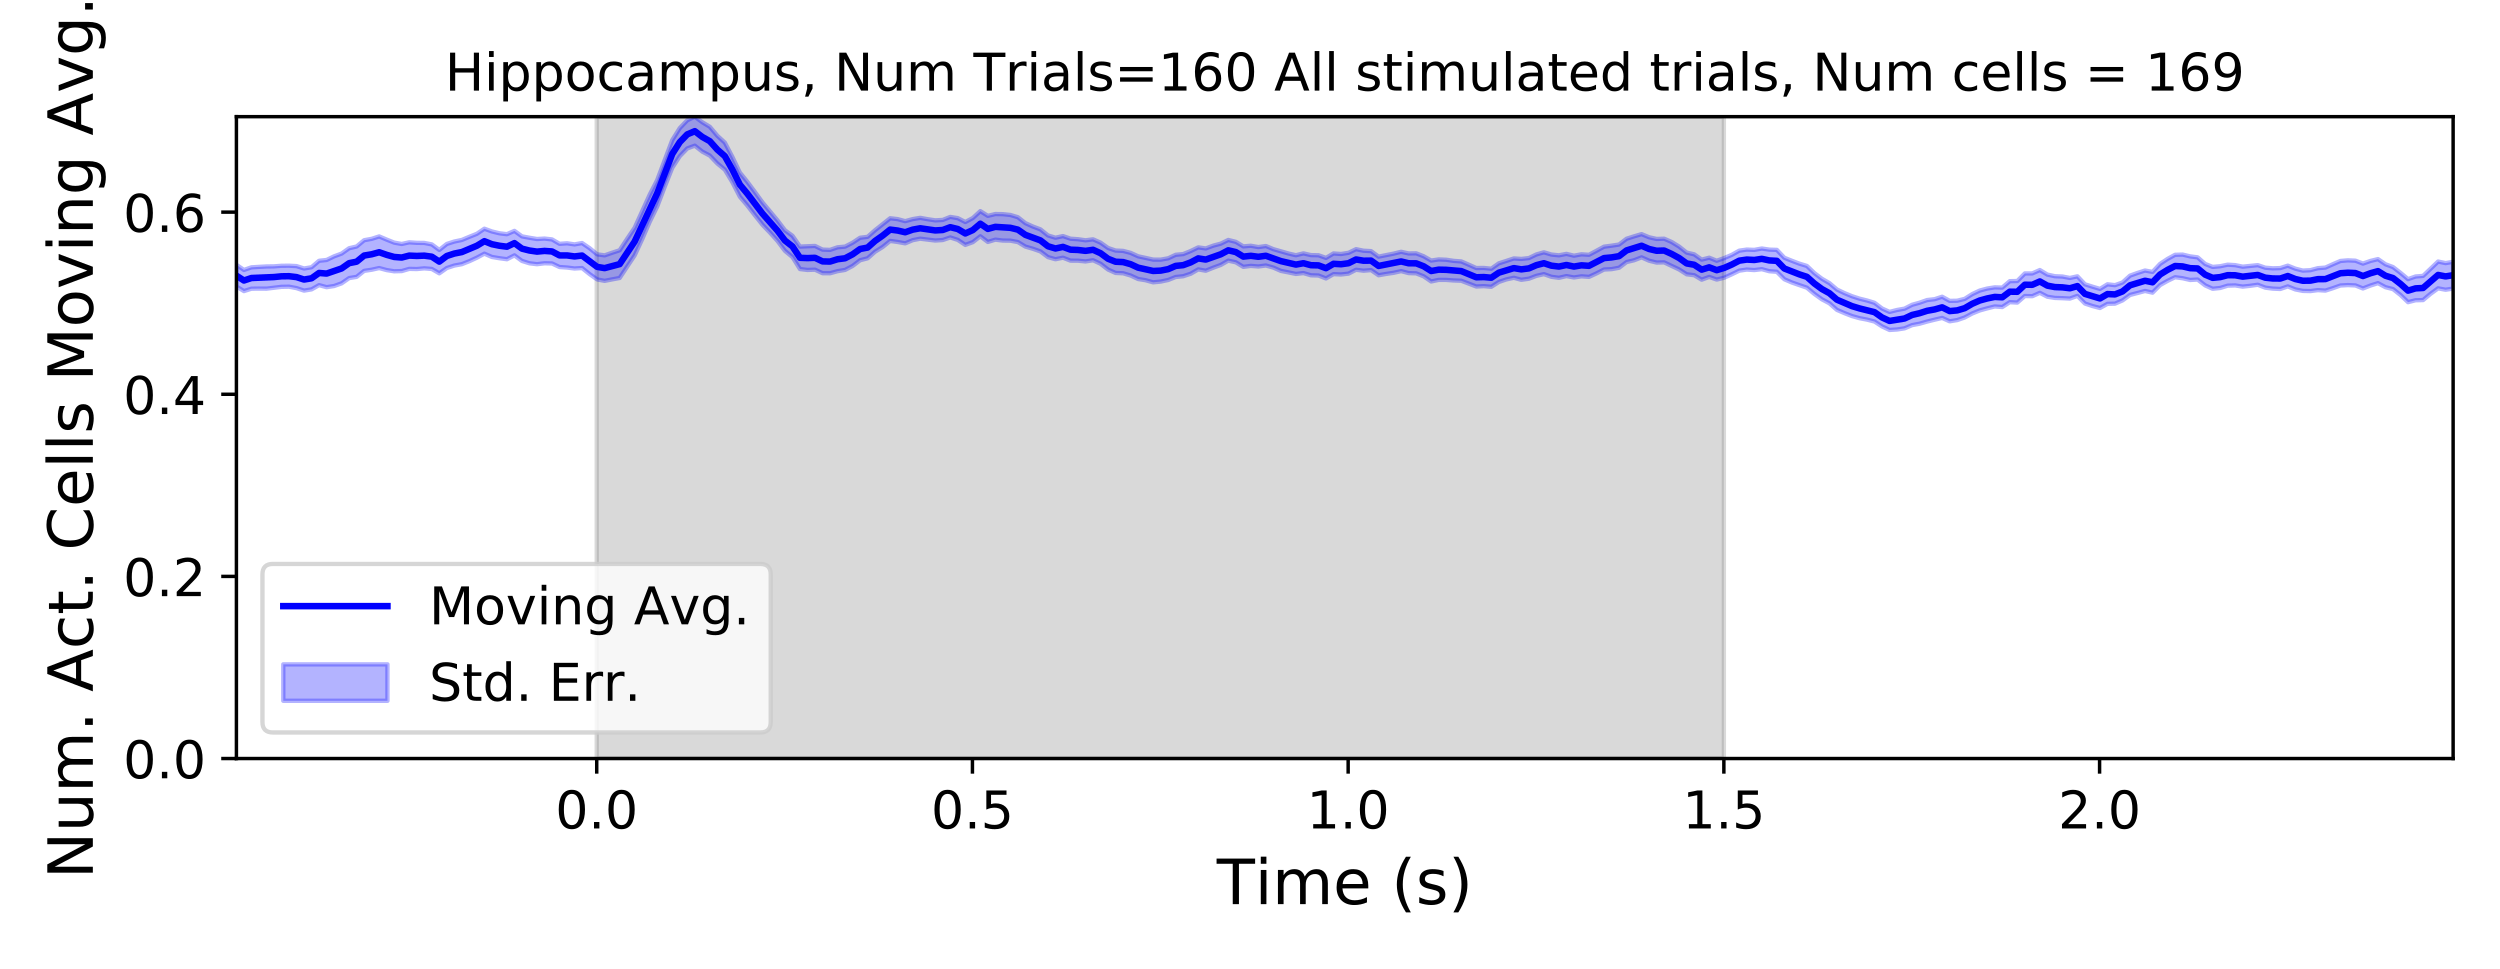 <?xml version="1.0" encoding="utf-8" standalone="no"?>
<!DOCTYPE svg PUBLIC "-//W3C//DTD SVG 1.1//EN"
  "http://www.w3.org/Graphics/SVG/1.1/DTD/svg11.dtd">
<!-- Created with matplotlib (https://matplotlib.org/) -->
<svg height="223.2pt" version="1.1" viewBox="0 0 576 223.2" width="576pt" xmlns="http://www.w3.org/2000/svg" xmlns:xlink="http://www.w3.org/1999/xlink">
 <defs>
  <style type="text/css">
*{stroke-linecap:butt;stroke-linejoin:round;}
  </style>
 </defs>
 <g id="figure_1">
  <g id="patch_1">
   <path d="M 0 223.2 
L 576 223.2 
L 576 0 
L 0 0 
z
" style="fill:#ffffff;"/>
  </g>
  <g id="axes_1">
   <g id="patch_2">
    <path d="M 54.47 174.76 
L 565.2 174.76 
L 565.2 26.88 
L 54.47 26.88 
z
" style="fill:#ffffff;"/>
   </g>
   <g id="PolyCollection_1">
    <defs>
     <path d="M 137.485 -48.44 
L 137.485 -196.32 
L 397.178 -196.32 
L 397.178 -48.44 
L 397.178 -48.44 
L 137.485 -48.44 
z
" id="mbe97e4798c" style="stroke:#808080;stroke-opacity:0.3;"/>
    </defs>
    <g clip-path="url(#p0f7444b9bc)">
     <use style="fill:#808080;fill-opacity:0.3;stroke:#808080;stroke-opacity:0.3;" x="0" xlink:href="#mbe97e4798c" y="223.2"/>
    </g>
   </g>
   <g id="PolyCollection_2">
    <defs>
     <path d="M 54.47 -162.191 
L 54.47 -157.199 
L 56.201 -156.133 
L 57.933 -156.683 
L 59.664 -156.707 
L 61.395 -156.69 
L 63.126 -156.902 
L 64.858 -157.111 
L 66.589 -157.144 
L 68.32 -156.817 
L 70.052 -156.242 
L 71.783 -156.528 
L 73.514 -157.506 
L 75.245 -157.035 
L 76.977 -157.299 
L 78.708 -157.919 
L 80.439 -159.129 
L 82.171 -159.408 
L 83.902 -160.794 
L 85.633 -161.052 
L 87.364 -161.441 
L 89.096 -160.97 
L 90.827 -160.694 
L 92.558 -160.742 
L 94.29 -161.251 
L 96.021 -161.212 
L 97.752 -161.369 
L 99.483 -161.232 
L 101.215 -160.227 
L 102.946 -161.446 
L 104.677 -162.014 
L 106.409 -162.334 
L 108.14 -163.026 
L 109.871 -163.828 
L 111.603 -164.754 
L 113.334 -163.995 
L 115.065 -163.708 
L 116.796 -163.472 
L 118.528 -164.362 
L 120.259 -163.08 
L 121.99 -162.536 
L 123.722 -162.328 
L 125.453 -162.54 
L 127.184 -162.498 
L 128.915 -161.676 
L 130.647 -161.557 
L 132.378 -161.338 
L 134.109 -161.444 
L 135.841 -160.057 
L 137.572 -158.825 
L 139.303 -158.486 
L 141.034 -158.829 
L 142.766 -159.15 
L 144.497 -161.763 
L 146.228 -164.371 
L 147.96 -168.093 
L 149.691 -172.092 
L 151.422 -175.622 
L 153.153 -180.174 
L 154.885 -184.526 
L 156.616 -187.213 
L 158.347 -188.998 
L 160.079 -189.635 
L 161.81 -188.269 
L 163.541 -187.35 
L 165.272 -185.532 
L 167.004 -184.103 
L 168.735 -181.22 
L 170.466 -177.87 
L 172.198 -175.837 
L 173.929 -173.607 
L 175.66 -171.43 
L 177.391 -169.619 
L 179.123 -167.71 
L 180.854 -165.405 
L 182.585 -163.97 
L 184.317 -161.211 
L 186.048 -161.003 
L 187.779 -161.064 
L 189.51 -160.255 
L 191.242 -160.24 
L 192.973 -160.723 
L 194.704 -161.007 
L 196.436 -161.923 
L 198.167 -163.241 
L 199.898 -163.685 
L 201.629 -165.216 
L 203.361 -166.287 
L 205.092 -167.692 
L 206.823 -167.449 
L 208.555 -167.131 
L 210.286 -167.863 
L 212.017 -168.205 
L 213.749 -167.991 
L 215.48 -167.782 
L 217.211 -167.898 
L 218.942 -168.488 
L 220.674 -167.93 
L 222.405 -166.777 
L 224.136 -167.407 
L 225.868 -168.755 
L 227.599 -167.458 
L 229.33 -167.982 
L 231.061 -167.773 
L 232.793 -167.749 
L 234.524 -167.428 
L 236.255 -166.383 
L 237.987 -165.879 
L 239.718 -165.27 
L 241.449 -163.964 
L 243.18 -163.47 
L 244.912 -163.827 
L 246.643 -163.145 
L 248.374 -163.135 
L 250.106 -162.963 
L 251.837 -163.238 
L 253.568 -162.431 
L 255.299 -161.09 
L 257.031 -160.315 
L 258.762 -160.236 
L 260.493 -159.722 
L 262.225 -158.915 
L 263.956 -158.632 
L 265.687 -158.152 
L 267.418 -158.323 
L 269.15 -158.692 
L 270.881 -159.379 
L 272.612 -159.555 
L 274.344 -160.134 
L 276.075 -161.132 
L 277.806 -160.825 
L 279.537 -161.523 
L 281.269 -162.16 
L 283 -163.149 
L 284.731 -162.766 
L 286.463 -161.714 
L 288.194 -161.94 
L 289.925 -161.799 
L 291.656 -162.027 
L 293.388 -161.545 
L 295.119 -160.781 
L 296.85 -160.444 
L 298.582 -160.084 
L 300.313 -160.284 
L 302.044 -159.768 
L 303.775 -159.722 
L 305.507 -159.047 
L 307.238 -160.038 
L 308.969 -159.957 
L 310.701 -160.157 
L 312.432 -161.049 
L 314.163 -160.828 
L 315.895 -160.972 
L 317.626 -159.78 
L 319.357 -160.086 
L 321.088 -160.345 
L 322.82 -160.735 
L 324.551 -160.276 
L 326.282 -160.221 
L 328.014 -159.534 
L 329.745 -158.346 
L 331.476 -158.716 
L 333.207 -158.709 
L 334.939 -158.578 
L 336.67 -158.518 
L 338.401 -157.856 
L 340.133 -157.186 
L 341.864 -157.273 
L 343.595 -157.125 
L 345.326 -158.231 
L 347.058 -158.824 
L 348.789 -159.197 
L 350.52 -158.732 
L 352.252 -158.983 
L 353.983 -159.643 
L 355.714 -160.039 
L 357.445 -159.424 
L 359.177 -159.187 
L 360.908 -159.588 
L 362.639 -159.269 
L 364.371 -159.53 
L 366.102 -159.407 
L 367.833 -160.21 
L 369.564 -161.103 
L 371.296 -161.188 
L 373.027 -161.504 
L 374.758 -162.818 
L 376.49 -163.234 
L 378.221 -163.903 
L 379.952 -163.131 
L 381.683 -162.704 
L 383.415 -162.752 
L 385.146 -161.931 
L 386.877 -161.113 
L 388.609 -159.999 
L 390.34 -159.795 
L 392.071 -158.761 
L 393.802 -159.397 
L 395.534 -158.787 
L 397.265 -159.215 
L 398.996 -160 
L 400.728 -160.84 
L 402.459 -161.091 
L 404.19 -160.977 
L 405.921 -161.184 
L 407.653 -160.707 
L 409.384 -160.58 
L 411.115 -158.858 
L 412.847 -158.112 
L 414.578 -157.509 
L 416.309 -156.913 
L 418.041 -155.472 
L 419.772 -154.234 
L 421.503 -153.318 
L 423.234 -151.801 
L 424.966 -151.055 
L 426.697 -150.38 
L 428.428 -149.892 
L 430.16 -149.56 
L 431.891 -149.117 
L 433.622 -147.993 
L 435.353 -147.176 
L 437.085 -147.284 
L 438.816 -147.552 
L 440.547 -148.29 
L 442.279 -148.619 
L 444.01 -149.114 
L 445.741 -149.544 
L 447.472 -149.949 
L 449.204 -149.17 
L 450.935 -149.452 
L 452.666 -150.051 
L 454.398 -150.975 
L 456.129 -151.676 
L 457.86 -152.155 
L 459.591 -152.589 
L 461.323 -152.46 
L 463.054 -153.576 
L 464.785 -153.487 
L 466.517 -154.997 
L 468.248 -154.959 
L 469.979 -155.734 
L 471.71 -154.837 
L 473.442 -154.557 
L 475.173 -154.497 
L 476.904 -154.409 
L 478.636 -155.031 
L 480.367 -153.27 
L 482.098 -152.692 
L 483.829 -152.238 
L 485.561 -153.197 
L 487.292 -153.235 
L 489.023 -153.985 
L 490.755 -155.242 
L 492.486 -155.695 
L 494.217 -156.159 
L 495.948 -155.771 
L 497.68 -157.516 
L 499.411 -158.492 
L 501.142 -159.328 
L 502.874 -159.095 
L 504.605 -158.696 
L 506.336 -158.788 
L 508.067 -157.45 
L 509.799 -156.665 
L 511.53 -156.849 
L 513.261 -157.381 
L 514.993 -157.436 
L 516.724 -157.161 
L 518.455 -157.351 
L 520.187 -157.594 
L 521.918 -156.925 
L 523.649 -156.699 
L 525.38 -156.62 
L 527.112 -157.214 
L 528.843 -156.516 
L 530.574 -156.174 
L 532.306 -156.134 
L 534.037 -156.355 
L 535.768 -156.244 
L 537.499 -156.804 
L 539.231 -157.421 
L 540.962 -157.514 
L 542.693 -157.433 
L 544.425 -156.738 
L 546.156 -157.414 
L 547.887 -157.962 
L 549.618 -157.029 
L 551.35 -156.594 
L 553.081 -155.23 
L 554.812 -153.582 
L 556.544 -154.019 
L 558.275 -154.063 
L 560.006 -155.512 
L 561.737 -156.766 
L 563.469 -156.444 
L 565.2 -156.717 
L 565.2 -162.884 
L 565.2 -162.884 
L 563.469 -162.58 
L 561.737 -162.94 
L 560.006 -161.282 
L 558.275 -159.636 
L 556.544 -159.497 
L 554.812 -158.885 
L 553.081 -160.332 
L 551.35 -161.668 
L 549.618 -162.309 
L 547.887 -163.501 
L 546.156 -163.079 
L 544.425 -162.469 
L 542.693 -163.138 
L 540.962 -163.215 
L 539.231 -163.072 
L 537.499 -162.324 
L 535.768 -161.547 
L 534.037 -161.41 
L 532.306 -160.949 
L 530.574 -160.857 
L 528.843 -161.301 
L 527.112 -161.993 
L 525.38 -161.433 
L 523.649 -161.381 
L 521.918 -161.521 
L 520.187 -162.111 
L 518.455 -161.935 
L 516.724 -161.757 
L 514.993 -162.112 
L 513.261 -162.22 
L 511.53 -161.86 
L 509.799 -161.703 
L 508.067 -162.387 
L 506.336 -163.907 
L 504.605 -164.13 
L 502.874 -164.544 
L 501.142 -164.495 
L 499.411 -163.548 
L 497.68 -162.4 
L 495.948 -160.551 
L 494.217 -160.871 
L 492.486 -160.312 
L 490.755 -159.69 
L 489.023 -158.114 
L 487.292 -157.501 
L 485.561 -157.696 
L 483.829 -156.635 
L 482.098 -157.152 
L 480.367 -157.702 
L 478.636 -159.534 
L 476.904 -159.159 
L 475.173 -159.491 
L 473.442 -159.562 
L 471.71 -159.937 
L 469.979 -160.981 
L 468.248 -160.209 
L 466.517 -160.197 
L 464.785 -158.455 
L 463.054 -158.419 
L 461.323 -156.938 
L 459.591 -156.993 
L 457.86 -156.719 
L 456.129 -156.254 
L 454.398 -155.433 
L 452.666 -154.337 
L 450.935 -153.914 
L 449.204 -153.881 
L 447.472 -154.833 
L 445.741 -154.268 
L 444.01 -154.068 
L 442.279 -153.462 
L 440.547 -152.978 
L 438.816 -152.089 
L 437.085 -151.781 
L 435.353 -151.337 
L 433.622 -152.121 
L 431.891 -153.436 
L 430.16 -153.963 
L 428.428 -154.392 
L 426.697 -154.953 
L 424.966 -155.668 
L 423.234 -156.496 
L 421.503 -157.968 
L 419.772 -158.967 
L 418.041 -160.273 
L 416.309 -161.927 
L 414.578 -162.458 
L 412.847 -163.115 
L 411.115 -163.811 
L 409.384 -165.63 
L 407.653 -165.686 
L 405.921 -165.944 
L 404.19 -165.626 
L 402.459 -165.696 
L 400.728 -165.448 
L 398.996 -164.479 
L 397.265 -163.743 
L 395.534 -163.122 
L 393.802 -163.823 
L 392.071 -163.383 
L 390.34 -164.605 
L 388.609 -165.004 
L 386.877 -166.382 
L 385.146 -167.452 
L 383.415 -168.205 
L 381.683 -168.148 
L 379.952 -168.534 
L 378.221 -169.257 
L 376.49 -168.746 
L 374.758 -168.191 
L 373.027 -166.857 
L 371.296 -166.595 
L 369.564 -166.365 
L 367.833 -165.423 
L 366.102 -164.495 
L 364.371 -164.608 
L 362.639 -164.291 
L 360.908 -164.707 
L 359.177 -164.374 
L 357.445 -164.557 
L 355.714 -165.069 
L 353.983 -164.574 
L 352.252 -163.738 
L 350.52 -163.543 
L 348.789 -163.656 
L 347.058 -163.084 
L 345.326 -162.523 
L 343.595 -161.296 
L 341.864 -161.462 
L 340.133 -161.444 
L 338.401 -162.217 
L 336.67 -162.97 
L 334.939 -163.095 
L 333.207 -163.356 
L 331.476 -163.428 
L 329.745 -163.169 
L 328.014 -164.158 
L 326.282 -164.835 
L 324.551 -164.806 
L 322.82 -165.186 
L 321.088 -164.763 
L 319.357 -164.419 
L 317.626 -164.07 
L 315.895 -165.343 
L 314.163 -165.434 
L 312.432 -165.79 
L 310.701 -164.951 
L 308.969 -164.679 
L 307.238 -164.808 
L 305.507 -163.779 
L 303.775 -164.39 
L 302.044 -164.422 
L 300.313 -164.824 
L 298.582 -164.395 
L 296.85 -164.796 
L 295.119 -165.298 
L 293.388 -165.792 
L 291.656 -166.517 
L 289.925 -166.272 
L 288.194 -166.577 
L 286.463 -166.437 
L 284.731 -167.483 
L 283 -167.913 
L 281.269 -167.066 
L 279.537 -166.602 
L 277.806 -165.961 
L 276.075 -166.205 
L 274.344 -165.367 
L 272.612 -164.661 
L 270.881 -164.497 
L 269.15 -163.688 
L 267.418 -163.376 
L 265.687 -163.389 
L 263.956 -163.775 
L 262.225 -164.148 
L 260.493 -164.94 
L 258.762 -165.396 
L 257.031 -165.475 
L 255.299 -166.064 
L 253.568 -167.293 
L 251.837 -168.06 
L 250.106 -167.836 
L 248.374 -168.084 
L 246.643 -168.205 
L 244.912 -168.809 
L 243.18 -168.431 
L 241.449 -168.96 
L 239.718 -170.355 
L 237.987 -171.005 
L 236.255 -171.786 
L 234.524 -173.154 
L 232.793 -173.672 
L 231.061 -173.858 
L 229.33 -173.886 
L 227.599 -173.465 
L 225.868 -174.555 
L 224.136 -172.965 
L 222.405 -172.048 
L 220.674 -172.941 
L 218.942 -173.222 
L 217.211 -172.527 
L 215.48 -172.433 
L 213.749 -172.696 
L 212.017 -173.007 
L 210.286 -172.719 
L 208.555 -172.244 
L 206.823 -172.713 
L 205.092 -172.916 
L 203.361 -171.542 
L 201.629 -170.173 
L 199.898 -168.635 
L 198.167 -168.424 
L 196.436 -167.277 
L 194.704 -166.383 
L 192.973 -166.221 
L 191.242 -165.629 
L 189.51 -165.692 
L 187.779 -166.536 
L 186.048 -166.465 
L 184.317 -166.388 
L 182.585 -168.875 
L 180.854 -170.141 
L 179.123 -172.427 
L 177.391 -174.504 
L 175.66 -176.574 
L 173.929 -178.961 
L 172.198 -181.294 
L 170.466 -183.431 
L 168.735 -187.058 
L 167.004 -190.339 
L 165.272 -191.926 
L 163.541 -193.989 
L 161.81 -195.037 
L 160.079 -196.32 
L 158.347 -195.488 
L 156.616 -193.68 
L 154.885 -190.912 
L 153.153 -186.32 
L 151.422 -181.719 
L 149.691 -178.351 
L 147.96 -174.535 
L 146.228 -170.73 
L 144.497 -168.171 
L 142.766 -165.538 
L 141.034 -164.968 
L 139.303 -164.366 
L 137.572 -164.604 
L 135.841 -166.022 
L 134.109 -167.205 
L 132.378 -166.892 
L 130.647 -167.145 
L 128.915 -167.026 
L 127.184 -168.04 
L 125.453 -168.233 
L 123.722 -168.131 
L 121.99 -168.42 
L 120.259 -168.742 
L 118.528 -170.005 
L 116.796 -169.242 
L 115.065 -169.452 
L 113.334 -169.873 
L 111.603 -170.504 
L 109.871 -169.332 
L 108.14 -168.639 
L 106.409 -167.914 
L 104.677 -167.552 
L 102.946 -166.993 
L 101.215 -165.616 
L 99.483 -166.893 
L 97.752 -167.228 
L 96.021 -167.253 
L 94.29 -167.372 
L 92.558 -166.989 
L 90.827 -167.299 
L 89.096 -167.994 
L 87.364 -168.729 
L 85.633 -168.173 
L 83.902 -167.855 
L 82.171 -166.409 
L 80.439 -166.005 
L 78.708 -164.776 
L 76.977 -164.137 
L 75.245 -163.3 
L 73.514 -163.117 
L 71.783 -161.63 
L 70.052 -161.339 
L 68.32 -161.892 
L 66.589 -161.984 
L 64.858 -161.965 
L 63.126 -161.833 
L 61.395 -161.809 
L 59.664 -161.714 
L 57.933 -161.606 
L 56.201 -161.002 
L 54.47 -162.191 
z
" id="m3a345537b2" style="stroke:#0000ff;stroke-opacity:0.3;"/>
    </defs>
    <g clip-path="url(#p0f7444b9bc)">
     <use style="fill:#0000ff;fill-opacity:0.3;stroke:#0000ff;stroke-opacity:0.3;" x="0" xlink:href="#m3a345537b2" y="223.2"/>
    </g>
   </g>
   <g id="matplotlib.axis_1">
    <g id="xtick_1">
     <g id="line2d_1">
      <defs>
       <path d="M 0 0 
L 0 3.5 
" id="m9465a904fb" style="stroke:#000000;stroke-width:0.8;"/>
      </defs>
      <g>
       <use style="stroke:#000000;stroke-width:0.8;" x="137.485" xlink:href="#m9465a904fb" y="174.76"/>
      </g>
     </g>
     <g id="text_1">
      <!-- 0.0 -->
      <defs>
       <path d="M 31.781 66.406 
Q 24.172 66.406 20.328 58.906 
Q 16.5 51.422 16.5 36.375 
Q 16.5 21.391 20.328 13.891 
Q 24.172 6.391 31.781 6.391 
Q 39.453 6.391 43.281 13.891 
Q 47.125 21.391 47.125 36.375 
Q 47.125 51.422 43.281 58.906 
Q 39.453 66.406 31.781 66.406 
z
M 31.781 74.219 
Q 44.047 74.219 50.516 64.516 
Q 56.984 54.828 56.984 36.375 
Q 56.984 17.969 50.516 8.266 
Q 44.047 -1.422 31.781 -1.422 
Q 19.531 -1.422 13.062 8.266 
Q 6.594 17.969 6.594 36.375 
Q 6.594 54.828 13.062 64.516 
Q 19.531 74.219 31.781 74.219 
z
" id="DejaVuSans-48"/>
       <path d="M 10.688 12.406 
L 21 12.406 
L 21 0 
L 10.688 0 
z
" id="DejaVuSans-46"/>
      </defs>
      <g transform="translate(127.943 190.878)scale(0.12 -0.12)">
       <use xlink:href="#DejaVuSans-48"/>
       <use x="63.623" xlink:href="#DejaVuSans-46"/>
       <use x="95.41" xlink:href="#DejaVuSans-48"/>
      </g>
     </g>
    </g>
    <g id="xtick_2">
     <g id="line2d_2">
      <g>
       <use style="stroke:#000000;stroke-width:0.8;" x="224.05" xlink:href="#m9465a904fb" y="174.76"/>
      </g>
     </g>
     <g id="text_2">
      <!-- 0.5 -->
      <defs>
       <path d="M 10.797 72.906 
L 49.516 72.906 
L 49.516 64.594 
L 19.828 64.594 
L 19.828 46.734 
Q 21.969 47.469 24.109 47.828 
Q 26.266 48.188 28.422 48.188 
Q 40.625 48.188 47.75 41.5 
Q 54.891 34.812 54.891 23.391 
Q 54.891 11.625 47.562 5.094 
Q 40.234 -1.422 26.906 -1.422 
Q 22.312 -1.422 17.547 -0.641 
Q 12.797 0.141 7.719 1.703 
L 7.719 11.625 
Q 12.109 9.234 16.797 8.062 
Q 21.484 6.891 26.703 6.891 
Q 35.156 6.891 40.078 11.328 
Q 45.016 15.766 45.016 23.391 
Q 45.016 31 40.078 35.438 
Q 35.156 39.891 26.703 39.891 
Q 22.75 39.891 18.812 39.016 
Q 14.891 38.141 10.797 36.281 
z
" id="DejaVuSans-53"/>
      </defs>
      <g transform="translate(214.508 190.878)scale(0.12 -0.12)">
       <use xlink:href="#DejaVuSans-48"/>
       <use x="63.623" xlink:href="#DejaVuSans-46"/>
       <use x="95.41" xlink:href="#DejaVuSans-53"/>
      </g>
     </g>
    </g>
    <g id="xtick_3">
     <g id="line2d_3">
      <g>
       <use style="stroke:#000000;stroke-width:0.8;" x="310.614" xlink:href="#m9465a904fb" y="174.76"/>
      </g>
     </g>
     <g id="text_3">
      <!-- 1.0 -->
      <defs>
       <path d="M 12.406 8.297 
L 28.516 8.297 
L 28.516 63.922 
L 10.984 60.406 
L 10.984 69.391 
L 28.422 72.906 
L 38.281 72.906 
L 38.281 8.297 
L 54.391 8.297 
L 54.391 0 
L 12.406 0 
z
" id="DejaVuSans-49"/>
      </defs>
      <g transform="translate(301.072 190.878)scale(0.12 -0.12)">
       <use xlink:href="#DejaVuSans-49"/>
       <use x="63.623" xlink:href="#DejaVuSans-46"/>
       <use x="95.41" xlink:href="#DejaVuSans-48"/>
      </g>
     </g>
    </g>
    <g id="xtick_4">
     <g id="line2d_4">
      <g>
       <use style="stroke:#000000;stroke-width:0.8;" x="397.178" xlink:href="#m9465a904fb" y="174.76"/>
      </g>
     </g>
     <g id="text_4">
      <!-- 1.5 -->
      <g transform="translate(387.637 190.878)scale(0.12 -0.12)">
       <use xlink:href="#DejaVuSans-49"/>
       <use x="63.623" xlink:href="#DejaVuSans-46"/>
       <use x="95.41" xlink:href="#DejaVuSans-53"/>
      </g>
     </g>
    </g>
    <g id="xtick_5">
     <g id="line2d_5">
      <g>
       <use style="stroke:#000000;stroke-width:0.8;" x="483.743" xlink:href="#m9465a904fb" y="174.76"/>
      </g>
     </g>
     <g id="text_5">
      <!-- 2.0 -->
      <defs>
       <path d="M 19.188 8.297 
L 53.609 8.297 
L 53.609 0 
L 7.328 0 
L 7.328 8.297 
Q 12.938 14.109 22.625 23.891 
Q 32.328 33.688 34.812 36.531 
Q 39.547 41.844 41.422 45.531 
Q 43.312 49.219 43.312 52.781 
Q 43.312 58.594 39.234 62.25 
Q 35.156 65.922 28.609 65.922 
Q 23.969 65.922 18.812 64.312 
Q 13.672 62.703 7.812 59.422 
L 7.812 69.391 
Q 13.766 71.781 18.938 73 
Q 24.125 74.219 28.422 74.219 
Q 39.75 74.219 46.484 68.547 
Q 53.219 62.891 53.219 53.422 
Q 53.219 48.922 51.531 44.891 
Q 49.859 40.875 45.406 35.406 
Q 44.188 33.984 37.641 27.219 
Q 31.109 20.453 19.188 8.297 
z
" id="DejaVuSans-50"/>
      </defs>
      <g transform="translate(474.201 190.878)scale(0.12 -0.12)">
       <use xlink:href="#DejaVuSans-50"/>
       <use x="63.623" xlink:href="#DejaVuSans-46"/>
       <use x="95.41" xlink:href="#DejaVuSans-48"/>
      </g>
     </g>
    </g>
    <g id="text_6">
     <!-- Time (s) -->
     <defs>
      <path d="M -0.297 72.906 
L 61.375 72.906 
L 61.375 64.594 
L 35.5 64.594 
L 35.5 0 
L 25.594 0 
L 25.594 64.594 
L -0.297 64.594 
z
" id="DejaVuSans-84"/>
      <path d="M 9.422 54.688 
L 18.406 54.688 
L 18.406 0 
L 9.422 0 
z
M 9.422 75.984 
L 18.406 75.984 
L 18.406 64.594 
L 9.422 64.594 
z
" id="DejaVuSans-105"/>
      <path d="M 52 44.188 
Q 55.375 50.25 60.062 53.125 
Q 64.75 56 71.094 56 
Q 79.641 56 84.281 50.016 
Q 88.922 44.047 88.922 33.016 
L 88.922 0 
L 79.891 0 
L 79.891 32.719 
Q 79.891 40.578 77.094 44.375 
Q 74.312 48.188 68.609 48.188 
Q 61.625 48.188 57.562 43.547 
Q 53.516 38.922 53.516 30.906 
L 53.516 0 
L 44.484 0 
L 44.484 32.719 
Q 44.484 40.625 41.703 44.406 
Q 38.922 48.188 33.109 48.188 
Q 26.219 48.188 22.156 43.531 
Q 18.109 38.875 18.109 30.906 
L 18.109 0 
L 9.078 0 
L 9.078 54.688 
L 18.109 54.688 
L 18.109 46.188 
Q 21.188 51.219 25.484 53.609 
Q 29.781 56 35.688 56 
Q 41.656 56 45.828 52.969 
Q 50 49.953 52 44.188 
z
" id="DejaVuSans-109"/>
      <path d="M 56.203 29.594 
L 56.203 25.203 
L 14.891 25.203 
Q 15.484 15.922 20.484 11.062 
Q 25.484 6.203 34.422 6.203 
Q 39.594 6.203 44.453 7.469 
Q 49.312 8.734 54.109 11.281 
L 54.109 2.781 
Q 49.266 0.734 44.188 -0.344 
Q 39.109 -1.422 33.891 -1.422 
Q 20.797 -1.422 13.156 6.188 
Q 5.516 13.812 5.516 26.812 
Q 5.516 40.234 12.766 48.109 
Q 20.016 56 32.328 56 
Q 43.359 56 49.781 48.891 
Q 56.203 41.797 56.203 29.594 
z
M 47.219 32.234 
Q 47.125 39.594 43.094 43.984 
Q 39.062 48.391 32.422 48.391 
Q 24.906 48.391 20.391 44.141 
Q 15.875 39.891 15.188 32.172 
z
" id="DejaVuSans-101"/>
      <path id="DejaVuSans-32"/>
      <path d="M 31 75.875 
Q 24.469 64.656 21.281 53.656 
Q 18.109 42.672 18.109 31.391 
Q 18.109 20.125 21.312 9.062 
Q 24.516 -2 31 -13.188 
L 23.188 -13.188 
Q 15.875 -1.703 12.234 9.375 
Q 8.594 20.453 8.594 31.391 
Q 8.594 42.281 12.203 53.312 
Q 15.828 64.359 23.188 75.875 
z
" id="DejaVuSans-40"/>
      <path d="M 44.281 53.078 
L 44.281 44.578 
Q 40.484 46.531 36.375 47.5 
Q 32.281 48.484 27.875 48.484 
Q 21.188 48.484 17.844 46.438 
Q 14.5 44.391 14.5 40.281 
Q 14.5 37.156 16.891 35.375 
Q 19.281 33.594 26.516 31.984 
L 29.594 31.297 
Q 39.156 29.25 43.188 25.516 
Q 47.219 21.781 47.219 15.094 
Q 47.219 7.469 41.188 3.016 
Q 35.156 -1.422 24.609 -1.422 
Q 20.219 -1.422 15.453 -0.562 
Q 10.688 0.297 5.422 2 
L 5.422 11.281 
Q 10.406 8.688 15.234 7.391 
Q 20.062 6.109 24.812 6.109 
Q 31.156 6.109 34.562 8.281 
Q 37.984 10.453 37.984 14.406 
Q 37.984 18.062 35.516 20.016 
Q 33.062 21.969 24.703 23.781 
L 21.578 24.516 
Q 13.234 26.266 9.516 29.906 
Q 5.812 33.547 5.812 39.891 
Q 5.812 47.609 11.281 51.797 
Q 16.75 56 26.812 56 
Q 31.781 56 36.172 55.266 
Q 40.578 54.547 44.281 53.078 
z
" id="DejaVuSans-115"/>
      <path d="M 8.016 75.875 
L 15.828 75.875 
Q 23.141 64.359 26.781 53.312 
Q 30.422 42.281 30.422 31.391 
Q 30.422 20.453 26.781 9.375 
Q 23.141 -1.703 15.828 -13.188 
L 8.016 -13.188 
Q 14.5 -2 17.703 9.062 
Q 20.906 20.125 20.906 31.391 
Q 20.906 42.672 17.703 53.656 
Q 14.5 64.656 8.016 75.875 
z
" id="DejaVuSans-41"/>
     </defs>
     <g transform="translate(280.34 208.315)scale(0.144 -0.144)">
      <use xlink:href="#DejaVuSans-84"/>
      <use x="61.037" xlink:href="#DejaVuSans-105"/>
      <use x="88.82" xlink:href="#DejaVuSans-109"/>
      <use x="186.232" xlink:href="#DejaVuSans-101"/>
      <use x="247.756" xlink:href="#DejaVuSans-32"/>
      <use x="279.543" xlink:href="#DejaVuSans-40"/>
      <use x="318.557" xlink:href="#DejaVuSans-115"/>
      <use x="370.656" xlink:href="#DejaVuSans-41"/>
     </g>
    </g>
   </g>
   <g id="matplotlib.axis_2">
    <g id="ytick_1">
     <g id="line2d_6">
      <defs>
       <path d="M 0 0 
L -3.5 0 
" id="mfcec4d46a6" style="stroke:#000000;stroke-width:0.8;"/>
      </defs>
      <g>
       <use style="stroke:#000000;stroke-width:0.8;" x="54.47" xlink:href="#mfcec4d46a6" y="174.76"/>
      </g>
     </g>
     <g id="text_7">
      <!-- 0.0 -->
      <g transform="translate(28.386 179.319)scale(0.12 -0.12)">
       <use xlink:href="#DejaVuSans-48"/>
       <use x="63.623" xlink:href="#DejaVuSans-46"/>
       <use x="95.41" xlink:href="#DejaVuSans-48"/>
      </g>
     </g>
    </g>
    <g id="ytick_2">
     <g id="line2d_7">
      <g>
       <use style="stroke:#000000;stroke-width:0.8;" x="54.47" xlink:href="#mfcec4d46a6" y="132.797"/>
      </g>
     </g>
     <g id="text_8">
      <!-- 0.2 -->
      <g transform="translate(28.386 137.356)scale(0.12 -0.12)">
       <use xlink:href="#DejaVuSans-48"/>
       <use x="63.623" xlink:href="#DejaVuSans-46"/>
       <use x="95.41" xlink:href="#DejaVuSans-50"/>
      </g>
     </g>
    </g>
    <g id="ytick_3">
     <g id="line2d_8">
      <g>
       <use style="stroke:#000000;stroke-width:0.8;" x="54.47" xlink:href="#mfcec4d46a6" y="90.833"/>
      </g>
     </g>
     <g id="text_9">
      <!-- 0.4 -->
      <defs>
       <path d="M 37.797 64.312 
L 12.891 25.391 
L 37.797 25.391 
z
M 35.203 72.906 
L 47.609 72.906 
L 47.609 25.391 
L 58.016 25.391 
L 58.016 17.188 
L 47.609 17.188 
L 47.609 0 
L 37.797 0 
L 37.797 17.188 
L 4.891 17.188 
L 4.891 26.703 
z
" id="DejaVuSans-52"/>
      </defs>
      <g transform="translate(28.386 95.392)scale(0.12 -0.12)">
       <use xlink:href="#DejaVuSans-48"/>
       <use x="63.623" xlink:href="#DejaVuSans-46"/>
       <use x="95.41" xlink:href="#DejaVuSans-52"/>
      </g>
     </g>
    </g>
    <g id="ytick_4">
     <g id="line2d_9">
      <g>
       <use style="stroke:#000000;stroke-width:0.8;" x="54.47" xlink:href="#mfcec4d46a6" y="48.87"/>
      </g>
     </g>
     <g id="text_10">
      <!-- 0.6 -->
      <defs>
       <path d="M 33.016 40.375 
Q 26.375 40.375 22.484 35.828 
Q 18.609 31.297 18.609 23.391 
Q 18.609 15.531 22.484 10.953 
Q 26.375 6.391 33.016 6.391 
Q 39.656 6.391 43.531 10.953 
Q 47.406 15.531 47.406 23.391 
Q 47.406 31.297 43.531 35.828 
Q 39.656 40.375 33.016 40.375 
z
M 52.594 71.297 
L 52.594 62.312 
Q 48.875 64.062 45.094 64.984 
Q 41.312 65.922 37.594 65.922 
Q 27.828 65.922 22.672 59.328 
Q 17.531 52.734 16.797 39.406 
Q 19.672 43.656 24.016 45.922 
Q 28.375 48.188 33.594 48.188 
Q 44.578 48.188 50.953 41.516 
Q 57.328 34.859 57.328 23.391 
Q 57.328 12.156 50.688 5.359 
Q 44.047 -1.422 33.016 -1.422 
Q 20.359 -1.422 13.672 8.266 
Q 6.984 17.969 6.984 36.375 
Q 6.984 53.656 15.188 63.938 
Q 23.391 74.219 37.203 74.219 
Q 40.922 74.219 44.703 73.484 
Q 48.484 72.75 52.594 71.297 
z
" id="DejaVuSans-54"/>
      </defs>
      <g transform="translate(28.386 53.429)scale(0.12 -0.12)">
       <use xlink:href="#DejaVuSans-48"/>
       <use x="63.623" xlink:href="#DejaVuSans-46"/>
       <use x="95.41" xlink:href="#DejaVuSans-54"/>
      </g>
     </g>
    </g>
    <g id="text_11">
     <!-- Num. Act. Cells Moving Avg. -->
     <defs>
      <path d="M 9.812 72.906 
L 23.094 72.906 
L 55.422 11.922 
L 55.422 72.906 
L 64.984 72.906 
L 64.984 0 
L 51.703 0 
L 19.391 60.984 
L 19.391 0 
L 9.812 0 
z
" id="DejaVuSans-78"/>
      <path d="M 8.5 21.578 
L 8.5 54.688 
L 17.484 54.688 
L 17.484 21.922 
Q 17.484 14.156 20.5 10.266 
Q 23.531 6.391 29.594 6.391 
Q 36.859 6.391 41.078 11.031 
Q 45.312 15.672 45.312 23.688 
L 45.312 54.688 
L 54.297 54.688 
L 54.297 0 
L 45.312 0 
L 45.312 8.406 
Q 42.047 3.422 37.719 1 
Q 33.406 -1.422 27.688 -1.422 
Q 18.266 -1.422 13.375 4.438 
Q 8.5 10.297 8.5 21.578 
z
M 31.109 56 
z
" id="DejaVuSans-117"/>
      <path d="M 34.188 63.188 
L 20.797 26.906 
L 47.609 26.906 
z
M 28.609 72.906 
L 39.797 72.906 
L 67.578 0 
L 57.328 0 
L 50.688 18.703 
L 17.828 18.703 
L 11.188 0 
L 0.781 0 
z
" id="DejaVuSans-65"/>
      <path d="M 48.781 52.594 
L 48.781 44.188 
Q 44.969 46.297 41.141 47.344 
Q 37.312 48.391 33.406 48.391 
Q 24.656 48.391 19.812 42.844 
Q 14.984 37.312 14.984 27.297 
Q 14.984 17.281 19.812 11.734 
Q 24.656 6.203 33.406 6.203 
Q 37.312 6.203 41.141 7.25 
Q 44.969 8.297 48.781 10.406 
L 48.781 2.094 
Q 45.016 0.344 40.984 -0.531 
Q 36.969 -1.422 32.422 -1.422 
Q 20.062 -1.422 12.781 6.344 
Q 5.516 14.109 5.516 27.297 
Q 5.516 40.672 12.859 48.328 
Q 20.219 56 33.016 56 
Q 37.156 56 41.109 55.141 
Q 45.062 54.297 48.781 52.594 
z
" id="DejaVuSans-99"/>
      <path d="M 18.312 70.219 
L 18.312 54.688 
L 36.812 54.688 
L 36.812 47.703 
L 18.312 47.703 
L 18.312 18.016 
Q 18.312 11.328 20.141 9.422 
Q 21.969 7.516 27.594 7.516 
L 36.812 7.516 
L 36.812 0 
L 27.594 0 
Q 17.188 0 13.234 3.875 
Q 9.281 7.766 9.281 18.016 
L 9.281 47.703 
L 2.688 47.703 
L 2.688 54.688 
L 9.281 54.688 
L 9.281 70.219 
z
" id="DejaVuSans-116"/>
      <path d="M 64.406 67.281 
L 64.406 56.891 
Q 59.422 61.531 53.781 63.812 
Q 48.141 66.109 41.797 66.109 
Q 29.297 66.109 22.656 58.469 
Q 16.016 50.828 16.016 36.375 
Q 16.016 21.969 22.656 14.328 
Q 29.297 6.688 41.797 6.688 
Q 48.141 6.688 53.781 8.984 
Q 59.422 11.281 64.406 15.922 
L 64.406 5.609 
Q 59.234 2.094 53.438 0.328 
Q 47.656 -1.422 41.219 -1.422 
Q 24.656 -1.422 15.125 8.703 
Q 5.609 18.844 5.609 36.375 
Q 5.609 53.953 15.125 64.078 
Q 24.656 74.219 41.219 74.219 
Q 47.75 74.219 53.531 72.484 
Q 59.328 70.75 64.406 67.281 
z
" id="DejaVuSans-67"/>
      <path d="M 9.422 75.984 
L 18.406 75.984 
L 18.406 0 
L 9.422 0 
z
" id="DejaVuSans-108"/>
      <path d="M 9.812 72.906 
L 24.516 72.906 
L 43.109 23.297 
L 61.812 72.906 
L 76.516 72.906 
L 76.516 0 
L 66.891 0 
L 66.891 64.016 
L 48.094 14.016 
L 38.188 14.016 
L 19.391 64.016 
L 19.391 0 
L 9.812 0 
z
" id="DejaVuSans-77"/>
      <path d="M 30.609 48.391 
Q 23.391 48.391 19.188 42.75 
Q 14.984 37.109 14.984 27.297 
Q 14.984 17.484 19.156 11.844 
Q 23.344 6.203 30.609 6.203 
Q 37.797 6.203 41.984 11.859 
Q 46.188 17.531 46.188 27.297 
Q 46.188 37.016 41.984 42.703 
Q 37.797 48.391 30.609 48.391 
z
M 30.609 56 
Q 42.328 56 49.016 48.375 
Q 55.719 40.766 55.719 27.297 
Q 55.719 13.875 49.016 6.219 
Q 42.328 -1.422 30.609 -1.422 
Q 18.844 -1.422 12.172 6.219 
Q 5.516 13.875 5.516 27.297 
Q 5.516 40.766 12.172 48.375 
Q 18.844 56 30.609 56 
z
" id="DejaVuSans-111"/>
      <path d="M 2.984 54.688 
L 12.5 54.688 
L 29.594 8.797 
L 46.688 54.688 
L 56.203 54.688 
L 35.688 0 
L 23.484 0 
z
" id="DejaVuSans-118"/>
      <path d="M 54.891 33.016 
L 54.891 0 
L 45.906 0 
L 45.906 32.719 
Q 45.906 40.484 42.875 44.328 
Q 39.844 48.188 33.797 48.188 
Q 26.516 48.188 22.312 43.547 
Q 18.109 38.922 18.109 30.906 
L 18.109 0 
L 9.078 0 
L 9.078 54.688 
L 18.109 54.688 
L 18.109 46.188 
Q 21.344 51.125 25.703 53.562 
Q 30.078 56 35.797 56 
Q 45.219 56 50.047 50.172 
Q 54.891 44.344 54.891 33.016 
z
" id="DejaVuSans-110"/>
      <path d="M 45.406 27.984 
Q 45.406 37.75 41.375 43.109 
Q 37.359 48.484 30.078 48.484 
Q 22.859 48.484 18.828 43.109 
Q 14.797 37.75 14.797 27.984 
Q 14.797 18.266 18.828 12.891 
Q 22.859 7.516 30.078 7.516 
Q 37.359 7.516 41.375 12.891 
Q 45.406 18.266 45.406 27.984 
z
M 54.391 6.781 
Q 54.391 -7.172 48.188 -13.984 
Q 42 -20.797 29.203 -20.797 
Q 24.469 -20.797 20.266 -20.094 
Q 16.062 -19.391 12.109 -17.922 
L 12.109 -9.188 
Q 16.062 -11.328 19.922 -12.344 
Q 23.781 -13.375 27.781 -13.375 
Q 36.625 -13.375 41.016 -8.766 
Q 45.406 -4.156 45.406 5.172 
L 45.406 9.625 
Q 42.625 4.781 38.281 2.391 
Q 33.938 0 27.875 0 
Q 17.828 0 11.672 7.656 
Q 5.516 15.328 5.516 27.984 
Q 5.516 40.672 11.672 48.328 
Q 17.828 56 27.875 56 
Q 33.938 56 38.281 53.609 
Q 42.625 51.219 45.406 46.391 
L 45.406 54.688 
L 54.391 54.688 
z
" id="DejaVuSans-103"/>
     </defs>
     <g transform="translate(21.392 202.481)rotate(-90)scale(0.144 -0.144)">
      <use xlink:href="#DejaVuSans-78"/>
      <use x="74.805" xlink:href="#DejaVuSans-117"/>
      <use x="138.184" xlink:href="#DejaVuSans-109"/>
      <use x="235.596" xlink:href="#DejaVuSans-46"/>
      <use x="267.383" xlink:href="#DejaVuSans-32"/>
      <use x="299.17" xlink:href="#DejaVuSans-65"/>
      <use x="367.562" xlink:href="#DejaVuSans-99"/>
      <use x="422.543" xlink:href="#DejaVuSans-116"/>
      <use x="461.752" xlink:href="#DejaVuSans-46"/>
      <use x="493.539" xlink:href="#DejaVuSans-32"/>
      <use x="525.326" xlink:href="#DejaVuSans-67"/>
      <use x="595.15" xlink:href="#DejaVuSans-101"/>
      <use x="656.674" xlink:href="#DejaVuSans-108"/>
      <use x="684.457" xlink:href="#DejaVuSans-108"/>
      <use x="712.24" xlink:href="#DejaVuSans-115"/>
      <use x="764.34" xlink:href="#DejaVuSans-32"/>
      <use x="796.127" xlink:href="#DejaVuSans-77"/>
      <use x="882.406" xlink:href="#DejaVuSans-111"/>
      <use x="943.588" xlink:href="#DejaVuSans-118"/>
      <use x="1002.768" xlink:href="#DejaVuSans-105"/>
      <use x="1030.551" xlink:href="#DejaVuSans-110"/>
      <use x="1093.93" xlink:href="#DejaVuSans-103"/>
      <use x="1157.406" xlink:href="#DejaVuSans-32"/>
      <use x="1189.193" xlink:href="#DejaVuSans-65"/>
      <use x="1257.523" xlink:href="#DejaVuSans-118"/>
      <use x="1316.703" xlink:href="#DejaVuSans-103"/>
      <use x="1380.18" xlink:href="#DejaVuSans-46"/>
     </g>
    </g>
   </g>
   <g id="line2d_10">
    <path clip-path="url(#p0f7444b9bc)" d="M 54.47 63.505 
L 56.201 64.632 
L 57.933 64.055 
L 63.126 63.833 
L 64.858 63.662 
L 66.589 63.636 
L 68.32 63.846 
L 70.052 64.41 
L 71.783 64.121 
L 73.514 62.888 
L 75.245 63.033 
L 78.708 61.852 
L 80.439 60.633 
L 82.171 60.292 
L 83.902 58.876 
L 85.633 58.587 
L 87.364 58.115 
L 89.096 58.718 
L 90.827 59.203 
L 92.558 59.335 
L 94.29 58.889 
L 96.021 58.967 
L 97.752 58.902 
L 99.483 59.138 
L 101.215 60.279 
L 102.946 58.98 
L 104.677 58.417 
L 106.409 58.076 
L 109.871 56.62 
L 111.603 55.571 
L 113.334 56.266 
L 115.065 56.62 
L 116.796 56.843 
L 118.528 56.017 
L 120.259 57.289 
L 121.99 57.722 
L 123.722 57.971 
L 125.453 57.813 
L 127.184 57.931 
L 128.915 58.849 
L 130.647 58.849 
L 132.378 59.085 
L 134.109 58.876 
L 137.572 61.485 
L 139.303 61.774 
L 142.766 60.856 
L 146.228 55.65 
L 151.422 44.529 
L 154.885 35.481 
L 156.616 32.753 
L 158.347 30.957 
L 160.079 30.222 
L 161.81 31.547 
L 163.541 32.53 
L 165.272 34.471 
L 167.004 35.979 
L 168.735 39.061 
L 170.466 42.549 
L 172.198 44.634 
L 175.66 49.198 
L 179.123 53.132 
L 180.854 55.427 
L 182.585 56.777 
L 184.317 59.4 
L 186.048 59.466 
L 187.779 59.4 
L 189.51 60.226 
L 191.242 60.266 
L 192.973 59.728 
L 194.704 59.505 
L 196.436 58.6 
L 198.167 57.368 
L 199.898 57.04 
L 201.629 55.505 
L 203.361 54.286 
L 205.092 52.896 
L 206.823 53.119 
L 208.555 53.512 
L 210.286 52.909 
L 212.017 52.594 
L 215.48 53.093 
L 217.211 52.988 
L 218.942 52.345 
L 220.674 52.765 
L 222.405 53.788 
L 224.136 53.014 
L 225.868 51.545 
L 227.599 52.738 
L 229.33 52.266 
L 232.793 52.489 
L 234.524 52.909 
L 236.255 54.115 
L 239.718 55.387 
L 241.449 56.738 
L 243.18 57.25 
L 244.912 56.882 
L 246.643 57.525 
L 248.374 57.59 
L 250.106 57.8 
L 251.837 57.551 
L 253.568 58.338 
L 255.299 59.623 
L 257.031 60.305 
L 258.762 60.384 
L 260.493 60.869 
L 262.225 61.669 
L 265.687 62.429 
L 267.418 62.351 
L 269.15 62.01 
L 270.881 61.262 
L 272.612 61.092 
L 274.344 60.449 
L 276.075 59.531 
L 277.806 59.807 
L 281.269 58.587 
L 283 57.669 
L 284.731 58.076 
L 286.463 59.125 
L 288.194 58.941 
L 289.925 59.164 
L 291.656 58.928 
L 295.119 60.161 
L 298.582 60.961 
L 300.313 60.646 
L 302.044 61.105 
L 303.775 61.144 
L 305.507 61.787 
L 307.238 60.777 
L 308.969 60.882 
L 310.701 60.646 
L 312.432 59.78 
L 314.163 60.069 
L 315.895 60.043 
L 317.626 61.275 
L 322.82 60.239 
L 324.551 60.659 
L 326.282 60.672 
L 328.014 61.354 
L 329.745 62.442 
L 331.476 62.128 
L 333.207 62.167 
L 336.67 62.456 
L 340.133 63.885 
L 341.864 63.833 
L 343.595 63.99 
L 345.326 62.823 
L 348.789 61.774 
L 350.52 62.062 
L 352.252 61.839 
L 353.983 61.092 
L 355.714 60.646 
L 357.445 61.21 
L 359.177 61.42 
L 360.908 61.052 
L 362.639 61.42 
L 364.371 61.131 
L 366.102 61.249 
L 369.564 59.466 
L 371.296 59.308 
L 373.027 59.02 
L 374.758 57.695 
L 378.221 56.62 
L 379.952 57.368 
L 381.683 57.774 
L 383.415 57.722 
L 385.146 58.508 
L 386.877 59.453 
L 388.609 60.698 
L 390.34 61 
L 392.071 62.128 
L 393.802 61.59 
L 395.534 62.246 
L 397.265 61.721 
L 398.996 60.961 
L 400.728 60.056 
L 402.459 59.807 
L 404.19 59.898 
L 405.921 59.636 
L 407.653 60.003 
L 409.384 60.095 
L 411.115 61.865 
L 414.578 63.216 
L 416.309 63.78 
L 418.041 65.327 
L 419.772 66.599 
L 421.503 67.557 
L 423.234 69.052 
L 426.697 70.534 
L 428.428 71.058 
L 431.891 71.924 
L 433.622 73.143 
L 435.353 73.943 
L 438.816 73.379 
L 440.547 72.566 
L 442.279 72.16 
L 444.01 71.609 
L 445.741 71.294 
L 447.472 70.809 
L 449.204 71.674 
L 450.935 71.517 
L 452.666 71.006 
L 454.398 69.996 
L 456.129 69.235 
L 457.86 68.763 
L 459.591 68.409 
L 461.323 68.501 
L 463.054 67.203 
L 464.785 67.229 
L 466.517 65.603 
L 468.248 65.616 
L 469.979 64.842 
L 471.71 65.813 
L 473.442 66.14 
L 475.173 66.206 
L 476.904 66.416 
L 478.636 65.918 
L 480.367 67.714 
L 483.829 68.763 
L 485.561 67.753 
L 487.292 67.832 
L 489.023 67.15 
L 490.755 65.734 
L 494.217 64.685 
L 495.948 65.039 
L 497.68 63.242 
L 499.411 62.18 
L 501.142 61.288 
L 502.874 61.38 
L 504.605 61.787 
L 506.336 61.852 
L 508.067 63.282 
L 509.799 64.016 
L 511.53 63.846 
L 513.261 63.4 
L 514.993 63.426 
L 516.724 63.741 
L 520.187 63.347 
L 521.918 63.977 
L 523.649 64.16 
L 525.38 64.173 
L 527.112 63.596 
L 528.843 64.291 
L 530.574 64.685 
L 532.306 64.659 
L 534.037 64.318 
L 535.768 64.305 
L 539.231 62.954 
L 540.962 62.836 
L 542.693 62.915 
L 544.425 63.596 
L 546.156 62.954 
L 547.887 62.469 
L 549.618 63.531 
L 551.35 64.069 
L 553.081 65.419 
L 554.812 66.967 
L 556.544 66.442 
L 558.275 66.35 
L 561.737 63.347 
L 563.469 63.688 
L 565.2 63.4 
L 565.2 63.4 
" style="fill:none;stroke:#0000ff;stroke-linecap:square;stroke-width:1.5;"/>
   </g>
   <g id="patch_3">
    <path d="M 54.47 174.76 
L 54.47 26.88 
" style="fill:none;stroke:#000000;stroke-linecap:square;stroke-linejoin:miter;stroke-width:0.8;"/>
   </g>
   <g id="patch_4">
    <path d="M 565.2 174.76 
L 565.2 26.88 
" style="fill:none;stroke:#000000;stroke-linecap:square;stroke-linejoin:miter;stroke-width:0.8;"/>
   </g>
   <g id="patch_5">
    <path d="M 54.47 174.76 
L 565.2 174.76 
" style="fill:none;stroke:#000000;stroke-linecap:square;stroke-linejoin:miter;stroke-width:0.8;"/>
   </g>
   <g id="patch_6">
    <path d="M 54.47 26.88 
L 565.2 26.88 
" style="fill:none;stroke:#000000;stroke-linecap:square;stroke-linejoin:miter;stroke-width:0.8;"/>
   </g>
   <g id="text_12">
    <!-- Hippocampus, Num Trials=160 All stimulated trials, Num cells = 169 -->
    <defs>
     <path d="M 9.812 72.906 
L 19.672 72.906 
L 19.672 43.016 
L 55.516 43.016 
L 55.516 72.906 
L 65.375 72.906 
L 65.375 0 
L 55.516 0 
L 55.516 34.719 
L 19.672 34.719 
L 19.672 0 
L 9.812 0 
z
" id="DejaVuSans-72"/>
     <path d="M 18.109 8.203 
L 18.109 -20.797 
L 9.078 -20.797 
L 9.078 54.688 
L 18.109 54.688 
L 18.109 46.391 
Q 20.953 51.266 25.266 53.625 
Q 29.594 56 35.594 56 
Q 45.562 56 51.781 48.094 
Q 58.016 40.188 58.016 27.297 
Q 58.016 14.406 51.781 6.484 
Q 45.562 -1.422 35.594 -1.422 
Q 29.594 -1.422 25.266 0.953 
Q 20.953 3.328 18.109 8.203 
z
M 48.688 27.297 
Q 48.688 37.203 44.609 42.844 
Q 40.531 48.484 33.406 48.484 
Q 26.266 48.484 22.188 42.844 
Q 18.109 37.203 18.109 27.297 
Q 18.109 17.391 22.188 11.75 
Q 26.266 6.109 33.406 6.109 
Q 40.531 6.109 44.609 11.75 
Q 48.688 17.391 48.688 27.297 
z
" id="DejaVuSans-112"/>
     <path d="M 34.281 27.484 
Q 23.391 27.484 19.188 25 
Q 14.984 22.516 14.984 16.5 
Q 14.984 11.719 18.141 8.906 
Q 21.297 6.109 26.703 6.109 
Q 34.188 6.109 38.703 11.406 
Q 43.219 16.703 43.219 25.484 
L 43.219 27.484 
z
M 52.203 31.203 
L 52.203 0 
L 43.219 0 
L 43.219 8.297 
Q 40.141 3.328 35.547 0.953 
Q 30.953 -1.422 24.312 -1.422 
Q 15.922 -1.422 10.953 3.297 
Q 6 8.016 6 15.922 
Q 6 25.141 12.172 29.828 
Q 18.359 34.516 30.609 34.516 
L 43.219 34.516 
L 43.219 35.406 
Q 43.219 41.609 39.141 45 
Q 35.062 48.391 27.688 48.391 
Q 23 48.391 18.547 47.266 
Q 14.109 46.141 10.016 43.891 
L 10.016 52.203 
Q 14.938 54.109 19.578 55.047 
Q 24.219 56 28.609 56 
Q 40.484 56 46.344 49.844 
Q 52.203 43.703 52.203 31.203 
z
" id="DejaVuSans-97"/>
     <path d="M 11.719 12.406 
L 22.016 12.406 
L 22.016 4 
L 14.016 -11.625 
L 7.719 -11.625 
L 11.719 4 
z
" id="DejaVuSans-44"/>
     <path d="M 41.109 46.297 
Q 39.594 47.172 37.812 47.578 
Q 36.031 48 33.891 48 
Q 26.266 48 22.188 43.047 
Q 18.109 38.094 18.109 28.812 
L 18.109 0 
L 9.078 0 
L 9.078 54.688 
L 18.109 54.688 
L 18.109 46.188 
Q 20.953 51.172 25.484 53.578 
Q 30.031 56 36.531 56 
Q 37.453 56 38.578 55.875 
Q 39.703 55.766 41.062 55.516 
z
" id="DejaVuSans-114"/>
     <path d="M 10.594 45.406 
L 73.188 45.406 
L 73.188 37.203 
L 10.594 37.203 
z
M 10.594 25.484 
L 73.188 25.484 
L 73.188 17.188 
L 10.594 17.188 
z
" id="DejaVuSans-61"/>
     <path d="M 45.406 46.391 
L 45.406 75.984 
L 54.391 75.984 
L 54.391 0 
L 45.406 0 
L 45.406 8.203 
Q 42.578 3.328 38.25 0.953 
Q 33.938 -1.422 27.875 -1.422 
Q 17.969 -1.422 11.734 6.484 
Q 5.516 14.406 5.516 27.297 
Q 5.516 40.188 11.734 48.094 
Q 17.969 56 27.875 56 
Q 33.938 56 38.25 53.625 
Q 42.578 51.266 45.406 46.391 
z
M 14.797 27.297 
Q 14.797 17.391 18.875 11.75 
Q 22.953 6.109 30.078 6.109 
Q 37.203 6.109 41.297 11.75 
Q 45.406 17.391 45.406 27.297 
Q 45.406 37.203 41.297 42.844 
Q 37.203 48.484 30.078 48.484 
Q 22.953 48.484 18.875 42.844 
Q 14.797 37.203 14.797 27.297 
z
" id="DejaVuSans-100"/>
     <path d="M 10.984 1.516 
L 10.984 10.5 
Q 14.703 8.734 18.5 7.812 
Q 22.312 6.891 25.984 6.891 
Q 35.75 6.891 40.891 13.453 
Q 46.047 20.016 46.781 33.406 
Q 43.953 29.203 39.594 26.953 
Q 35.25 24.703 29.984 24.703 
Q 19.047 24.703 12.672 31.312 
Q 6.297 37.938 6.297 49.422 
Q 6.297 60.641 12.938 67.422 
Q 19.578 74.219 30.609 74.219 
Q 43.266 74.219 49.922 64.516 
Q 56.594 54.828 56.594 36.375 
Q 56.594 19.141 48.406 8.859 
Q 40.234 -1.422 26.422 -1.422 
Q 22.703 -1.422 18.891 -0.688 
Q 15.094 0.047 10.984 1.516 
z
M 30.609 32.422 
Q 37.25 32.422 41.125 36.953 
Q 45.016 41.5 45.016 49.422 
Q 45.016 57.281 41.125 61.844 
Q 37.25 66.406 30.609 66.406 
Q 23.969 66.406 20.094 61.844 
Q 16.219 57.281 16.219 49.422 
Q 16.219 41.5 20.094 36.953 
Q 23.969 32.422 30.609 32.422 
z
" id="DejaVuSans-57"/>
    </defs>
    <g transform="translate(102.515 20.88)scale(0.12 -0.12)">
     <use xlink:href="#DejaVuSans-72"/>
     <use x="75.195" xlink:href="#DejaVuSans-105"/>
     <use x="102.979" xlink:href="#DejaVuSans-112"/>
     <use x="166.455" xlink:href="#DejaVuSans-112"/>
     <use x="229.932" xlink:href="#DejaVuSans-111"/>
     <use x="291.113" xlink:href="#DejaVuSans-99"/>
     <use x="346.094" xlink:href="#DejaVuSans-97"/>
     <use x="407.373" xlink:href="#DejaVuSans-109"/>
     <use x="504.785" xlink:href="#DejaVuSans-112"/>
     <use x="568.262" xlink:href="#DejaVuSans-117"/>
     <use x="631.641" xlink:href="#DejaVuSans-115"/>
     <use x="683.74" xlink:href="#DejaVuSans-44"/>
     <use x="715.527" xlink:href="#DejaVuSans-32"/>
     <use x="747.314" xlink:href="#DejaVuSans-78"/>
     <use x="822.119" xlink:href="#DejaVuSans-117"/>
     <use x="885.498" xlink:href="#DejaVuSans-109"/>
     <use x="982.91" xlink:href="#DejaVuSans-32"/>
     <use x="1014.697" xlink:href="#DejaVuSans-84"/>
     <use x="1075.562" xlink:href="#DejaVuSans-114"/>
     <use x="1116.676" xlink:href="#DejaVuSans-105"/>
     <use x="1144.459" xlink:href="#DejaVuSans-97"/>
     <use x="1205.738" xlink:href="#DejaVuSans-108"/>
     <use x="1233.521" xlink:href="#DejaVuSans-115"/>
     <use x="1285.621" xlink:href="#DejaVuSans-61"/>
     <use x="1369.41" xlink:href="#DejaVuSans-49"/>
     <use x="1433.033" xlink:href="#DejaVuSans-54"/>
     <use x="1496.656" xlink:href="#DejaVuSans-48"/>
     <use x="1560.279" xlink:href="#DejaVuSans-32"/>
     <use x="1592.066" xlink:href="#DejaVuSans-65"/>
     <use x="1660.475" xlink:href="#DejaVuSans-108"/>
     <use x="1688.258" xlink:href="#DejaVuSans-108"/>
     <use x="1716.041" xlink:href="#DejaVuSans-32"/>
     <use x="1747.828" xlink:href="#DejaVuSans-115"/>
     <use x="1799.928" xlink:href="#DejaVuSans-116"/>
     <use x="1839.137" xlink:href="#DejaVuSans-105"/>
     <use x="1866.92" xlink:href="#DejaVuSans-109"/>
     <use x="1964.332" xlink:href="#DejaVuSans-117"/>
     <use x="2027.711" xlink:href="#DejaVuSans-108"/>
     <use x="2055.494" xlink:href="#DejaVuSans-97"/>
     <use x="2116.773" xlink:href="#DejaVuSans-116"/>
     <use x="2155.982" xlink:href="#DejaVuSans-101"/>
     <use x="2217.506" xlink:href="#DejaVuSans-100"/>
     <use x="2280.982" xlink:href="#DejaVuSans-32"/>
     <use x="2312.77" xlink:href="#DejaVuSans-116"/>
     <use x="2351.979" xlink:href="#DejaVuSans-114"/>
     <use x="2393.092" xlink:href="#DejaVuSans-105"/>
     <use x="2420.875" xlink:href="#DejaVuSans-97"/>
     <use x="2482.154" xlink:href="#DejaVuSans-108"/>
     <use x="2509.938" xlink:href="#DejaVuSans-115"/>
     <use x="2562.037" xlink:href="#DejaVuSans-44"/>
     <use x="2593.824" xlink:href="#DejaVuSans-32"/>
     <use x="2625.611" xlink:href="#DejaVuSans-78"/>
     <use x="2700.416" xlink:href="#DejaVuSans-117"/>
     <use x="2763.795" xlink:href="#DejaVuSans-109"/>
     <use x="2861.207" xlink:href="#DejaVuSans-32"/>
     <use x="2892.994" xlink:href="#DejaVuSans-99"/>
     <use x="2947.975" xlink:href="#DejaVuSans-101"/>
     <use x="3009.498" xlink:href="#DejaVuSans-108"/>
     <use x="3037.281" xlink:href="#DejaVuSans-108"/>
     <use x="3065.064" xlink:href="#DejaVuSans-115"/>
     <use x="3117.164" xlink:href="#DejaVuSans-32"/>
     <use x="3148.951" xlink:href="#DejaVuSans-61"/>
     <use x="3232.74" xlink:href="#DejaVuSans-32"/>
     <use x="3264.527" xlink:href="#DejaVuSans-49"/>
     <use x="3328.15" xlink:href="#DejaVuSans-54"/>
     <use x="3391.773" xlink:href="#DejaVuSans-57"/>
    </g>
   </g>
   <g id="legend_1">
    <g id="patch_7">
     <path d="M 62.87 168.76 
L 175.173 168.76 
Q 177.573 168.76 177.573 166.36 
L 177.573 132.333 
Q 177.573 129.933 175.173 129.933 
L 62.87 129.933 
Q 60.47 129.933 60.47 132.333 
L 60.47 166.36 
Q 60.47 168.76 62.87 168.76 
z
" style="fill:#ffffff;opacity:0.8;stroke:#cccccc;stroke-linejoin:miter;"/>
    </g>
    <g id="line2d_11">
     <path d="M 65.27 139.651 
L 89.27 139.651 
" style="fill:none;stroke:#0000ff;stroke-linecap:square;stroke-width:1.5;"/>
    </g>
    <g id="line2d_12"/>
    <g id="text_13">
     <!-- Moving Avg. -->
     <g transform="translate(98.87 143.851)scale(0.12 -0.12)">
      <use xlink:href="#DejaVuSans-77"/>
      <use x="86.279" xlink:href="#DejaVuSans-111"/>
      <use x="147.461" xlink:href="#DejaVuSans-118"/>
      <use x="206.641" xlink:href="#DejaVuSans-105"/>
      <use x="234.424" xlink:href="#DejaVuSans-110"/>
      <use x="297.803" xlink:href="#DejaVuSans-103"/>
      <use x="361.279" xlink:href="#DejaVuSans-32"/>
      <use x="393.066" xlink:href="#DejaVuSans-65"/>
      <use x="461.396" xlink:href="#DejaVuSans-118"/>
      <use x="520.576" xlink:href="#DejaVuSans-103"/>
      <use x="584.053" xlink:href="#DejaVuSans-46"/>
     </g>
    </g>
    <g id="patch_8">
     <path d="M 65.27 161.464 
L 89.27 161.464 
L 89.27 153.064 
L 65.27 153.064 
z
" style="fill:#0000ff;opacity:0.3;stroke:#0000ff;stroke-linejoin:miter;"/>
    </g>
    <g id="text_14">
     <!-- Std. Err. -->
     <defs>
      <path d="M 53.516 70.516 
L 53.516 60.891 
Q 47.906 63.578 42.922 64.891 
Q 37.938 66.219 33.297 66.219 
Q 25.25 66.219 20.875 63.094 
Q 16.5 59.969 16.5 54.203 
Q 16.5 49.359 19.406 46.891 
Q 22.312 44.438 30.422 42.922 
L 36.375 41.703 
Q 47.406 39.594 52.656 34.297 
Q 57.906 29 57.906 20.125 
Q 57.906 9.516 50.797 4.047 
Q 43.703 -1.422 29.984 -1.422 
Q 24.812 -1.422 18.969 -0.25 
Q 13.141 0.922 6.891 3.219 
L 6.891 13.375 
Q 12.891 10.016 18.656 8.297 
Q 24.422 6.594 29.984 6.594 
Q 38.422 6.594 43.016 9.906 
Q 47.609 13.234 47.609 19.391 
Q 47.609 24.75 44.312 27.781 
Q 41.016 30.812 33.5 32.328 
L 27.484 33.5 
Q 16.453 35.688 11.516 40.375 
Q 6.594 45.062 6.594 53.422 
Q 6.594 63.094 13.406 68.656 
Q 20.219 74.219 32.172 74.219 
Q 37.312 74.219 42.625 73.281 
Q 47.953 72.359 53.516 70.516 
z
" id="DejaVuSans-83"/>
      <path d="M 9.812 72.906 
L 55.906 72.906 
L 55.906 64.594 
L 19.672 64.594 
L 19.672 43.016 
L 54.391 43.016 
L 54.391 34.719 
L 19.672 34.719 
L 19.672 8.297 
L 56.781 8.297 
L 56.781 0 
L 9.812 0 
z
" id="DejaVuSans-69"/>
     </defs>
     <g transform="translate(98.87 161.464)scale(0.12 -0.12)">
      <use xlink:href="#DejaVuSans-83"/>
      <use x="63.477" xlink:href="#DejaVuSans-116"/>
      <use x="102.686" xlink:href="#DejaVuSans-100"/>
      <use x="166.162" xlink:href="#DejaVuSans-46"/>
      <use x="197.949" xlink:href="#DejaVuSans-32"/>
      <use x="229.736" xlink:href="#DejaVuSans-69"/>
      <use x="292.92" xlink:href="#DejaVuSans-114"/>
      <use x="334.018" xlink:href="#DejaVuSans-114"/>
      <use x="374.99" xlink:href="#DejaVuSans-46"/>
     </g>
    </g>
   </g>
  </g>
 </g>
 <defs>
  <clipPath id="p0f7444b9bc">
   <rect height="147.88" width="510.73" x="54.47" y="26.88"/>
  </clipPath>
 </defs>
</svg>
